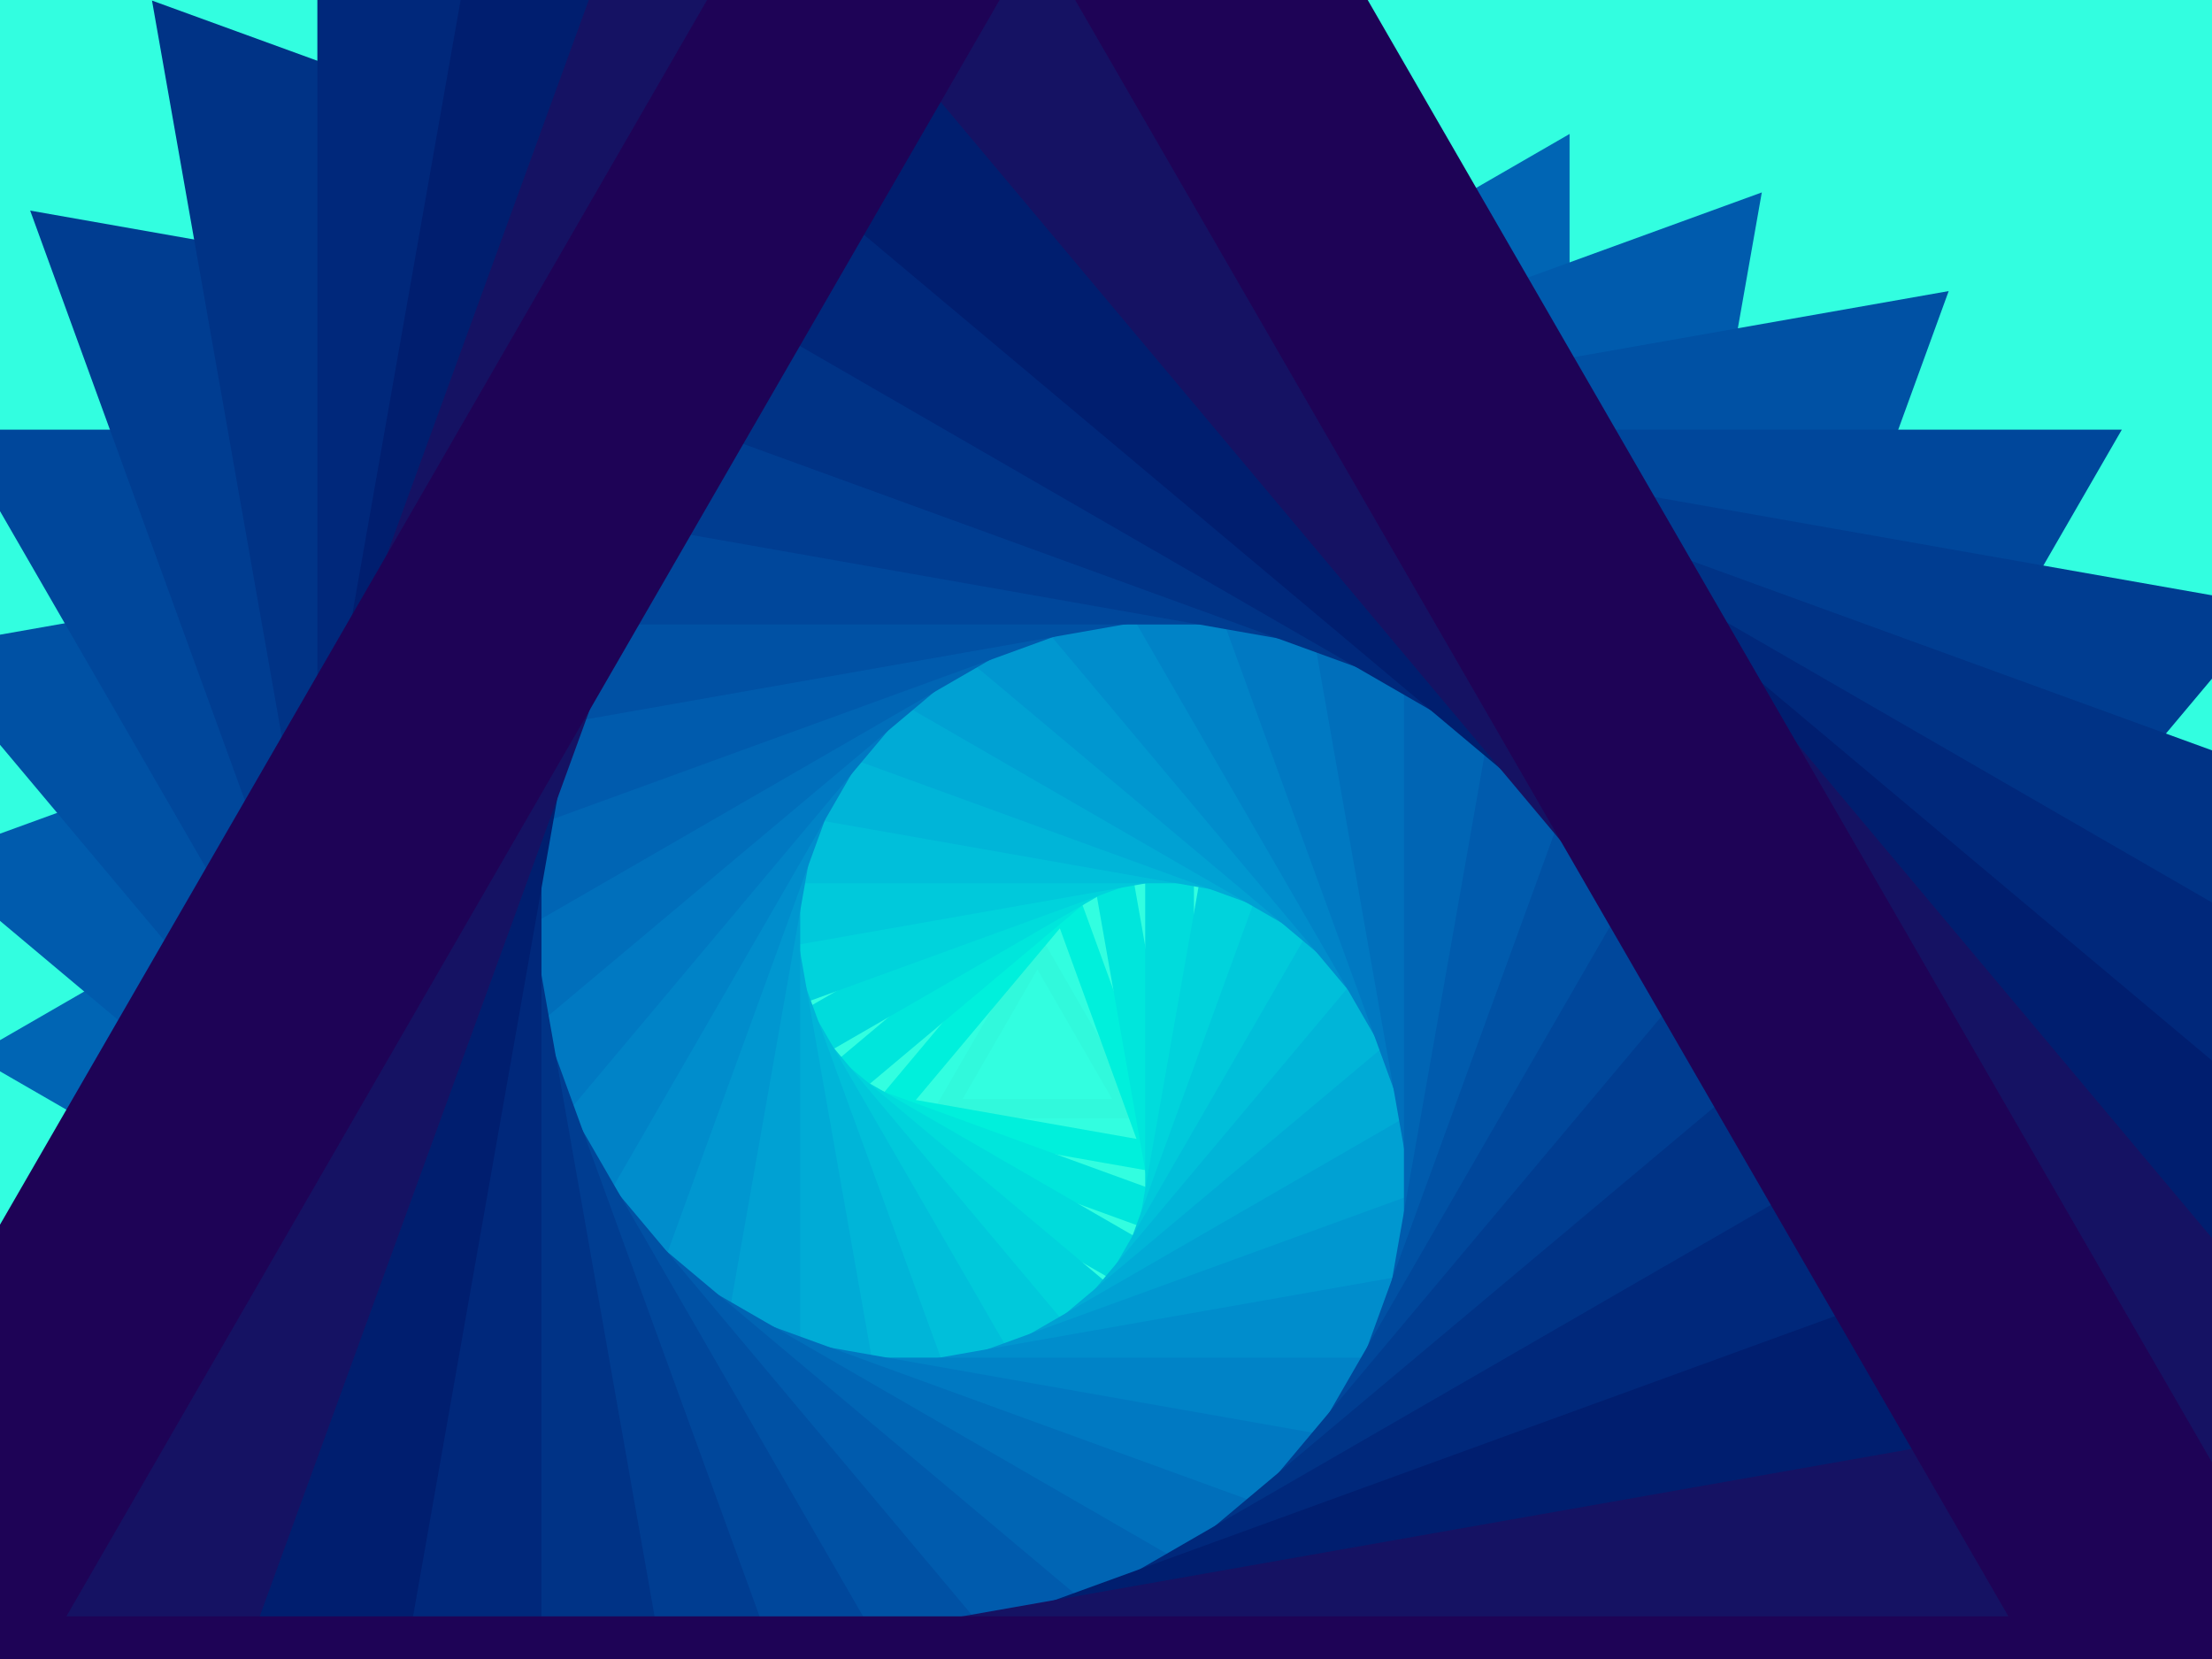 ﻿<svg xmlns='http://www.w3.org/2000/svg' viewBox='0 0 2000 1500'><rect fill='#32FEE0' width='2000' height='1500'/><defs><path fill='none' stroke-width='88.1' stroke-opacity='1' id='a' d='M0-478l-413.96 717h827.92L0-478l-413.96 717h827.92z'/></defs><g  transform='' style='transform-origin:center'><g  transform='rotate(120 0 0)' style='transform-origin:center'><g  transform='rotate(-160 0 0)' style='transform-origin:center'><g transform='translate(1000 750)'><use  stroke='#31F9DC' href='#a' transform='rotate(-80 0 0) scale(0.2)'/><use  stroke='#00f0dc' href='#a' transform='rotate(-70 0 0) scale(0.3)'/><use  stroke='#00e6dc' href='#a' transform='rotate(-60 0 0) scale(0.4)'/><use  stroke='#00dcdc' href='#a' transform='rotate(-50 0 0) scale(0.5)'/><use  stroke='#00d3dc' href='#a' transform='rotate(-40 0 0) scale(0.6)'/><use  stroke='#00c9db' href='#a' transform='rotate(-30 0 0) scale(0.7)'/><use  stroke='#00bfda' href='#a' transform='rotate(-20 0 0) scale(0.8)'/><use  stroke='#00b5d8' href='#a' transform='rotate(-10 0 0) scale(0.9)'/><use  stroke='#00abd6' href='#a' transform=''/><use  stroke='#00a1d3' href='#a' transform='rotate(10 0 0) scale(1.1)'/><use  stroke='#0097d0' href='#a' transform='rotate(20 0 0) scale(1.2)'/><use  stroke='#008dcc' href='#a' transform='rotate(30 0 0) scale(1.3)'/><use  stroke='#0083c7' href='#a' transform='rotate(40 0 0) scale(1.4)'/><use  stroke='#0079c2' href='#a' transform='rotate(50 0 0) scale(1.5)'/><use  stroke='#006fbb' href='#a' transform='rotate(60 0 0) scale(1.6)'/><use  stroke='#0065b4' href='#a' transform='rotate(70 0 0) scale(1.7)'/><use  stroke='#005bad' href='#a' transform='rotate(80 0 0) scale(1.8)'/><use  stroke='#0051a4' href='#a' transform='rotate(90 0 0) scale(1.9)'/><use  stroke='#00479b' href='#a' transform='rotate(100 0 0) scale(2)'/><use  stroke='#003d91' href='#a' transform='rotate(110 0 0) scale(2.1)'/><use  stroke='#003386' href='#a' transform='rotate(120 0 0) scale(2.2)'/><use  stroke='#00287b' href='#a' transform='rotate(130 0 0) scale(2.3)'/><use  stroke='#001e6f' href='#a' transform='rotate(140 0 0) scale(2.4)'/><use  stroke='#151263' href='#a' transform='rotate(150 0 0) scale(2.5)'/><use  stroke='#1E0356' href='#a' transform='rotate(160 0 0) scale(2.6)'/></g></g></g></g></svg>